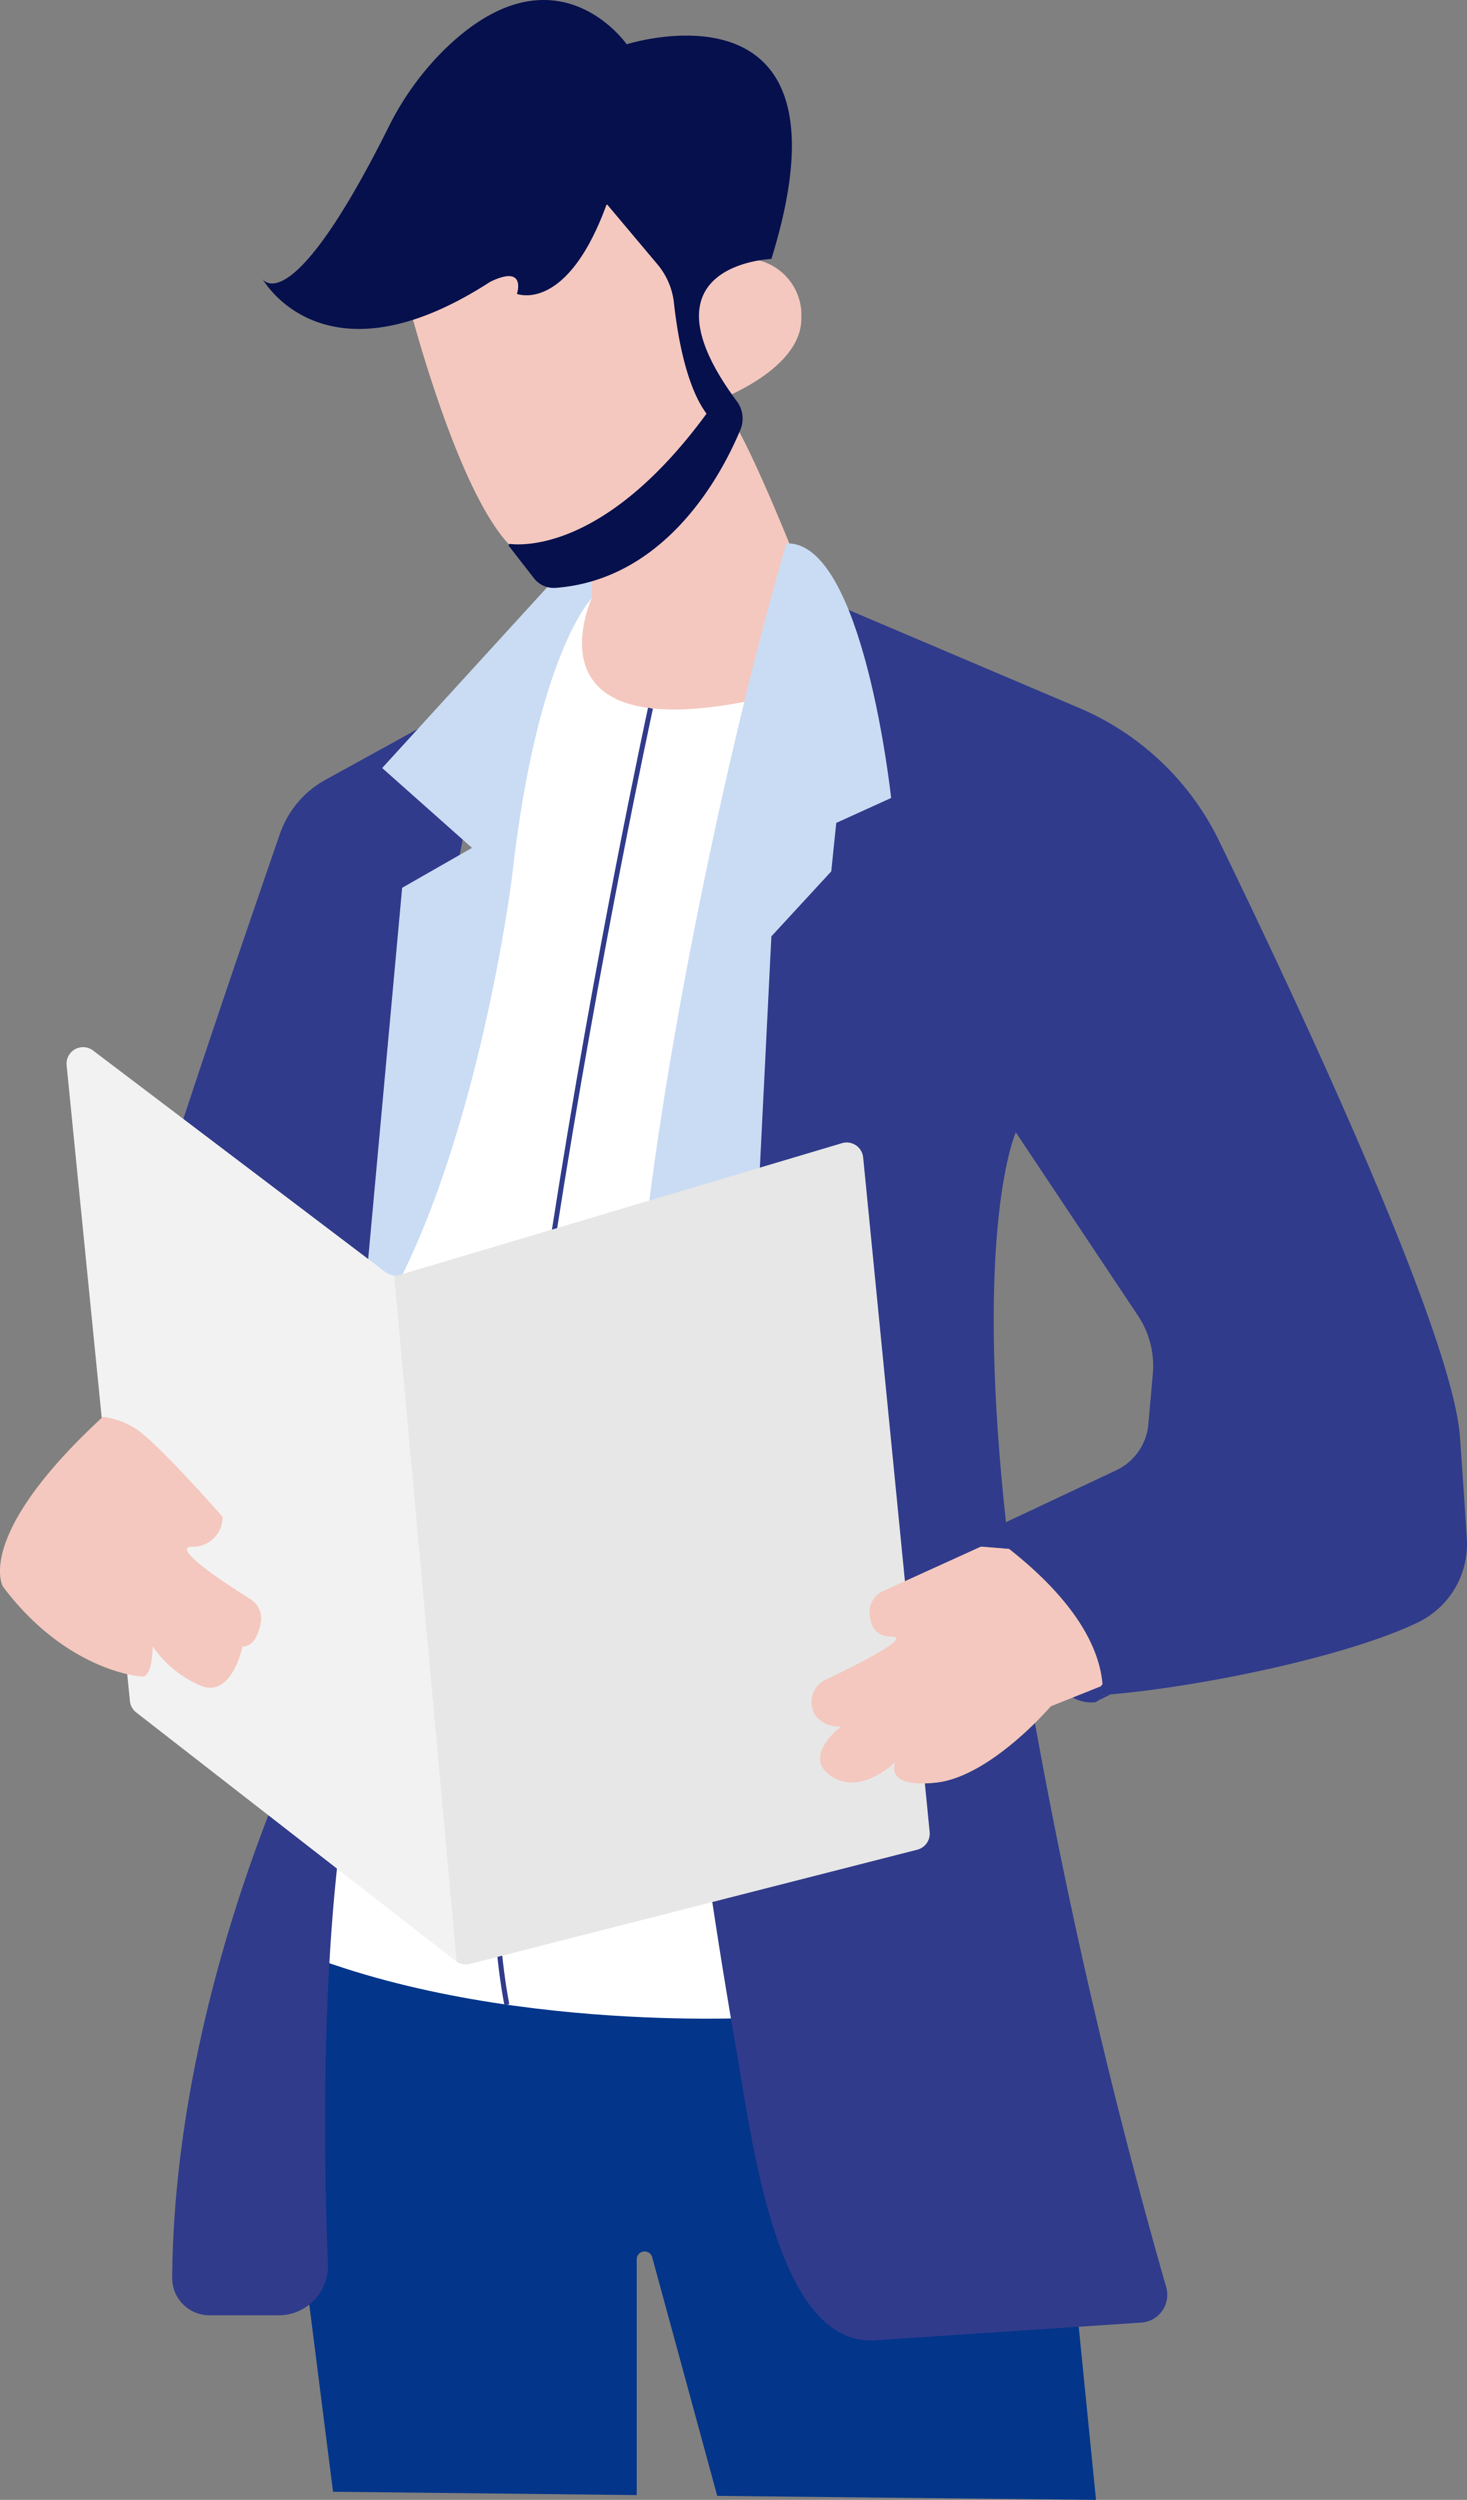 <svg xmlns="http://www.w3.org/2000/svg" viewBox="0 0 105.349 179.463"><rect x="0" y="0" width="105.349" height="179.463" fill="#808080" stroke="none"/><defs><clipPath id="a"><path fill="none" d="M0 0h28.665v40.848H0z"/></clipPath><clipPath id="b"><path fill="none" d="M0 0h59.779v40.461H0z"/></clipPath><clipPath id="c"><path fill="none" d="M0 0h38.744v101.977H0z"/></clipPath><clipPath id="d"><path fill="none" d="M0 0h11.561v93.142H0z"/></clipPath><clipPath id="e"><path fill="none" d="M0 0h18.275v57.634H0z"/></clipPath><clipPath id="f"><path fill="none" d="M0 0h16.628v57.99H0z"/></clipPath><clipPath id="g"><path fill="none" d="M0 0h14.33v48.748H0z"/></clipPath><clipPath id="h"><path fill="none" d="M0 0h38.019v42.204H0z"/></clipPath><clipPath id="i"><path fill="none" d="m.006 1.31 4.545 45.637a1.188 1.188 0 0 0 .453.82l22.939 17.84a1.185 1.185 0 0 0 1.023.214l32.13-8.2a1.188 1.188 0 0 0 .888-1.267L57.208 7.922A1.187 1.187 0 0 0 55.687 6.9l-31.725 9.449a1.186 1.186 0 0 1-1.056-.191L1.906.249a1.172 1.172 0 0 0-.712-.244A1.19 1.19 0 0 0 .007 1.314"/></clipPath></defs><g clip-path="url(#a)" style="isolation:isolate" transform="translate(28.88 12.855)"><path fill="#f4c8bf" d="M0 7.162s4.338 17.926 8.977 20.071 4.639 1.636 4.639 1.636l-2.15 9.108 5.733 2.867 9.316-.717 1.433-13.612s-2.867-7.166-4.3-9.316-.717-1.433-.717-1.433 5.733-2.15 5.733-5.733a4.056 4.056 0 0 0-3.059-4.2l-7.691-2.255-4.3-3.583Z"/></g><g clip-path="url(#b)" style="isolation:isolate" transform="translate(18.928 139.003)"><path fill="#03358a" d="m59.779 40.461-27.2-.287-4.672-17.135a.566.566 0 0 0-1.111.15v16.927l-21.807-.237L.008.637a.569.569 0 0 1 .58-.638l54.858 2.007a.558.558 0 0 1 .545.509Z"/></g><g clip-path="url(#c)" style="isolation:isolate" transform="translate(18.847 42.94)"><path fill="#fff" d="M23.648.014s-5.639 12.183 15.1 6.45l-2.738 95.417S15.049 103.21 0 96.043l10.048-56.328 8.841-33.252S21.142-.345 23.65.013"/></g><g clip-path="url(#d)" style="isolation:isolate" transform="translate(35.327 50.803)"><path fill="#303b8b" d="M.894 93.142C-3.725 68.935 11.061.686 11.211 0l.35.076c-.15.686-14.92 68.864-10.315 93Z"/></g><path fill="#303b8b" d="M104.842 103.15c-.53-7.446-11.6-31.073-17.285-42.761a19.763 19.763 0 0 0-10.047-9.56l-18.532-7.876-8.241 38.34c-5.167 18.6-1.19 46.6 2.15 65.93 1.2 6.98 2.974 21.327 10.033 20.782l19.048-1.268a2 2 0 0 0 1.784-2.53 414.654 414.654 0 0 1-9.431-40.511c-1.534 1.512-4.393 3.963-7.059 4.271-3.734.423-3.024-1.333-2.96-1.476-.115.107-2.508 2.422-4.608 1.025-2.15-1.433.717-3.583.717-3.583a2.083 2.083 0 0 1-1.878-.81 1.779 1.779 0 0 1 .788-2.551c2.071-.982 6.321-3.089 4.672-3.089-1.211 0-1.512-.917-1.548-1.713a1.645 1.645 0 0 1 .982-1.548l7.016-3.189 2.021.165c4.866 3.841 6.4 7.109 6.679 9.459l-2.25 1.125a2.842 2.842 0 0 0 1.706.43.73.73 0 0 0 .516-.523c.208-.014.423-.029.645-.05 6.471-.559 16.9-2.687 22.065-5.167a6.242 6.242 0 0 0 3.511-6.012c-.108-1.691-.258-4.049-.495-7.31M82.79 98.592l-.322 3.64a4.048 4.048 0 0 1-2.308 3.318l-7.919 3.726c-2.329-21.348.709-27.984.709-27.984l8.779 13.172a6.479 6.479 0 0 1 1.061 4.128"/><path fill="#303b8b" d="M78.599 122.212a.73.73 0 0 0 .516-.523c.208-.014.423-.029.645-.05M35.329 49.403l-11.95 6.573a7.068 7.068 0 0 0-3.275 3.882c-2.593 7.494-9.983 29-10.573 32.543-.717 4.3 17.2 1.433 17.2 1.433Z"/><g clip-path="url(#e)" style="isolation:isolate" transform="translate(45.719 39.01)"><path fill="#cadcf4" d="M10.75.002c5.548-.226 7.525 18.274 7.525 18.274l-3.941 1.789-.358 3.48-4.3 4.666-1.433 28.76s-8.349 1.7-8.241-.358C.719 42.997 5.735 17.199 10.751 0"/></g><g clip-path="url(#f)" style="isolation:isolate" transform="translate(25.868 38.653)"><path fill="#cadcf4" d="m0 57.99 3.011-32.908 5.016-2.867-6.45-5.733L16.626 0v4.3s-3.941 3.941-5.733 20.066c0 0-2.8 22.461-10.894 33.625"/></g><g clip-path="url(#g)" style="isolation:isolate" transform="translate(12.365 117.465)"><path fill="#303b8b" d="M10.054 5.622S.167 24.874 0 46.059a2.676 2.676 0 0 0 2.679 2.689h4.967a3.539 3.539 0 0 0 3.54-3.679c-.307-7.62-.648-25.424 2.1-37.527 3.583-15.766-3.236-1.92-3.236-1.92"/></g><g clip-path="url(#h)" style="isolation:isolate" transform="translate(18.847)"><path fill="#06104d" d="M31.89 29.7c-7.028 9.583-12.916 9.484-14.111 9.349a.092.092 0 0 0-.08.148l1.805 2.321a1.806 1.806 0 0 0 1.567.684c8.051-.622 12.024-8.393 13.255-11.361a2.072 2.072 0 0 0-.253-2.027c-7.338-9.884 2.475-10.222 2.475-10.222C42.998-2.194 26.157 3.18 26.157 3.18s-5.142-7.427-13.129.419a20.751 20.751 0 0 0-3.98 5.542C1.971 23.303.002 20.022.002 20.022s4.4 7.943 16.354.209c2.636-1.284 1.92.866 1.92.866s3.559 1.424 6.421-6.372a.048.048 0 0 1 .081-.016l3.582 4.26a5.17 5.17 0 0 1 1.19 2.771c.23 2.122.838 5.952 2.342 7.956"/></g><g clip-path="url(#i)" transform="translate(4.777 75.167)"><path fill="#f2f2f2" d="m.007 1.31 4.545 45.637a1.19 1.19 0 0 0 .452.821l22.939 17.84a1.187 1.187 0 0 0 1.023.214l32.13-8.2a1.188 1.188 0 0 0 .888-1.268L57.209 7.922A1.188 1.188 0 0 0 55.688 6.9l-31.724 9.45a1.188 1.188 0 0 1-1.057-.192L1.907.249a1.188 1.188 0 0 0-1.9 1.065"/><path d="m30.994 98.254-11.9-130.478 42.9 39.483 3.318 58.6Z" opacity=".05"/></g><path fill="#f4c8bf" d="M209.055 155.1c5.045 3.977 6.507 7.345 6.708 9.71l-.129.158-3.584 1.432s-.43.5-1.139 1.2c-1.534 1.512-4.393 3.963-7.059 4.271-3.734.423-3.024-1.333-2.96-1.476-.115.107-2.508 2.422-4.608 1.025-2.15-1.433.717-3.583.717-3.583a2.083 2.083 0 0 1-1.878-.81 1.779 1.779 0 0 1 .788-2.551c2.071-.982 6.321-3.089 4.672-3.089-1.211 0-1.512-.917-1.548-1.713a1.645 1.645 0 0 1 .982-1.548l7.016-3.189" style="isolation:isolate" transform="translate(-136.59 -43.905)"/><path fill="#f4c8bf" d="M7.38 101.717a5.546 5.546 0 0 1 2.15.717c1.433.717 6.45 6.45 6.45 6.45a2.106 2.106 0 0 1-2.15 2.15c-1.678 0 2.319 2.619 4.154 3.769a1.63 1.63 0 0 1 .745 1.683c-.153.8-.5 1.715-1.316 1.715 0 0-.717 3.583-2.867 2.867a8.063 8.063 0 0 1-3.583-2.867s0 2.15-.717 2.15-5.733-.717-10.033-6.45c0 0-2.15-3.583 7.166-12.183"/></svg>